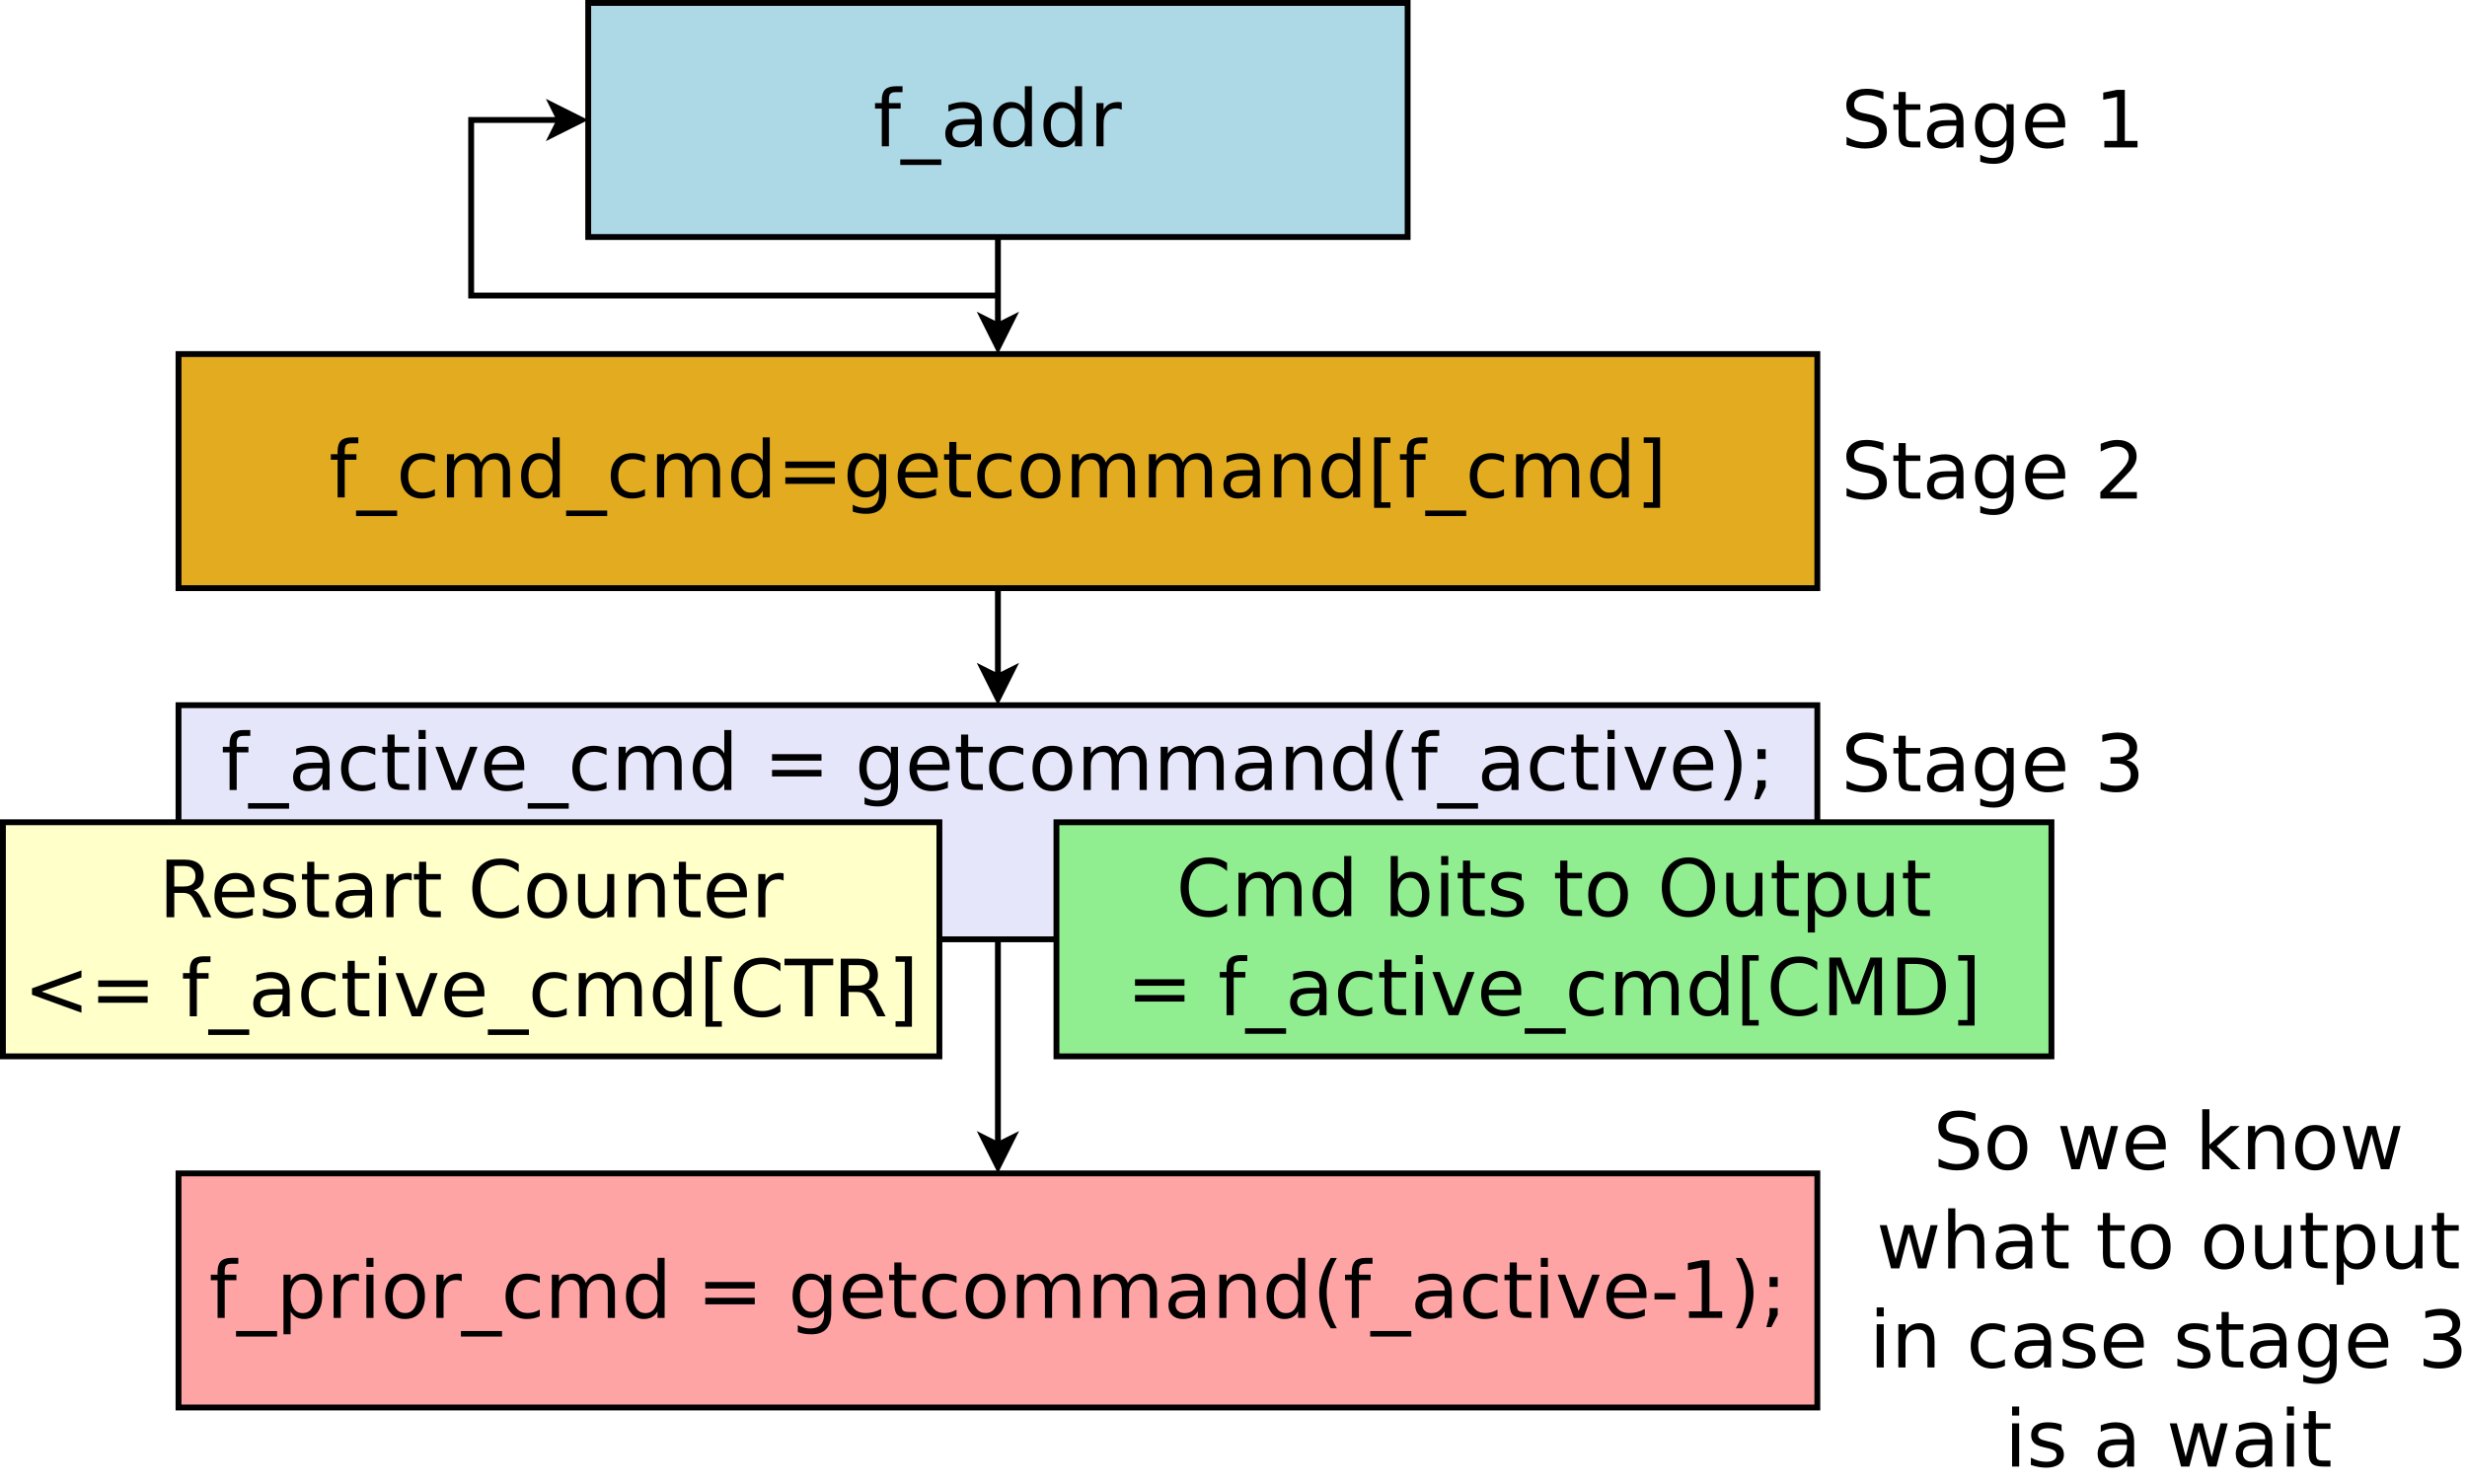 <?xml version="1.0" encoding="UTF-8"?>
<svg xmlns="http://www.w3.org/2000/svg" xmlns:xlink="http://www.w3.org/1999/xlink" width="843pt" height="507pt" viewBox="0 0 843 507" version="1.1">
<defs>
<g>
<symbol overflow="visible" id="glyph0-0">
<path style="stroke:none;" d="M 1.344 4.766 L 1.344 -19.031 L 14.844 -19.031 L 14.844 4.766 Z M 2.859 3.266 L 13.344 3.266 L 13.344 -17.516 L 2.859 -17.516 Z M 2.859 3.266 "/>
</symbol>
<symbol overflow="visible" id="glyph0-1">
<path style="stroke:none;" d="M 10.016 -20.516 L 10.016 -18.5 L 7.703 -18.5 C 6.828 -18.5 6.219 -18.32 5.875 -17.969 C 5.539 -17.613 5.375 -16.984 5.375 -16.078 L 5.375 -14.766 L 9.375 -14.766 L 9.375 -12.875 L 5.375 -12.875 L 5.375 0 L 2.938 0 L 2.938 -12.875 L 0.625 -12.875 L 0.625 -14.766 L 2.938 -14.766 L 2.938 -15.797 C 2.938 -17.441 3.316 -18.641 4.078 -19.391 C 4.848 -20.141 6.062 -20.516 7.719 -20.516 Z M 10.016 -20.516 "/>
</symbol>
<symbol overflow="visible" id="glyph0-2">
<path style="stroke:none;" d="M 13.766 4.484 L 13.766 6.375 L -0.266 6.375 L -0.266 4.484 Z M 13.766 4.484 "/>
</symbol>
<symbol overflow="visible" id="glyph0-3">
<path style="stroke:none;" d="M 9.25 -7.422 C 7.289 -7.422 5.93 -7.195 5.172 -6.75 C 4.422 -6.301 4.047 -5.535 4.047 -4.453 C 4.047 -3.598 4.328 -2.914 4.891 -2.406 C 5.461 -1.895 6.238 -1.641 7.219 -1.641 C 8.562 -1.641 9.641 -2.117 10.453 -3.078 C 11.266 -4.035 11.672 -5.301 11.672 -6.875 L 11.672 -7.422 Z M 14.094 -8.422 L 14.094 0 L 11.672 0 L 11.672 -2.234 C 11.117 -1.336 10.426 -0.676 9.594 -0.25 C 8.77 0.164 7.758 0.375 6.562 0.375 C 5.051 0.375 3.848 -0.047 2.953 -0.891 C 2.066 -1.734 1.625 -2.867 1.625 -4.297 C 1.625 -5.961 2.176 -7.219 3.281 -8.062 C 4.395 -8.906 6.055 -9.328 8.266 -9.328 L 11.672 -9.328 L 11.672 -9.562 C 11.672 -10.676 11.301 -11.535 10.562 -12.141 C 9.832 -12.754 8.801 -13.062 7.469 -13.062 C 6.625 -13.062 5.801 -12.957 5 -12.75 C 4.207 -12.551 3.441 -12.254 2.703 -11.859 L 2.703 -14.094 C 3.586 -14.438 4.445 -14.691 5.281 -14.859 C 6.125 -15.035 6.938 -15.125 7.719 -15.125 C 9.852 -15.125 11.445 -14.566 12.5 -13.453 C 13.562 -12.348 14.094 -10.672 14.094 -8.422 Z M 14.094 -8.422 "/>
</symbol>
<symbol overflow="visible" id="glyph0-4">
<path style="stroke:none;" d="M 12.266 -12.531 L 12.266 -20.516 L 14.688 -20.516 L 14.688 0 L 12.266 0 L 12.266 -2.219 C 11.754 -1.332 11.109 -0.676 10.328 -0.25 C 9.547 0.164 8.613 0.375 7.531 0.375 C 5.75 0.375 4.297 -0.332 3.172 -1.75 C 2.047 -3.176 1.484 -5.051 1.484 -7.375 C 1.484 -9.688 2.047 -11.555 3.172 -12.984 C 4.297 -14.41 5.75 -15.125 7.531 -15.125 C 8.613 -15.125 9.547 -14.91 10.328 -14.484 C 11.109 -14.055 11.754 -13.406 12.266 -12.531 Z M 4 -7.375 C 4 -5.582 4.363 -4.176 5.094 -3.156 C 5.832 -2.145 6.844 -1.641 8.125 -1.641 C 9.406 -1.641 10.414 -2.145 11.156 -3.156 C 11.895 -4.176 12.266 -5.582 12.266 -7.375 C 12.266 -9.156 11.895 -10.551 11.156 -11.562 C 10.414 -12.582 9.406 -13.094 8.125 -13.094 C 6.844 -13.094 5.832 -12.582 5.094 -11.562 C 4.363 -10.551 4 -9.156 4 -7.375 Z M 4 -7.375 "/>
</symbol>
<symbol overflow="visible" id="glyph0-5">
<path style="stroke:none;" d="M 11.094 -12.5 C 10.82 -12.656 10.523 -12.77 10.203 -12.844 C 9.891 -12.914 9.539 -12.953 9.156 -12.953 C 7.781 -12.953 6.723 -12.504 5.984 -11.609 C 5.254 -10.723 4.891 -9.445 4.891 -7.781 L 4.891 0 L 2.453 0 L 2.453 -14.766 L 4.891 -14.766 L 4.891 -12.469 C 5.398 -13.363 6.062 -14.031 6.875 -14.469 C 7.695 -14.906 8.691 -15.125 9.859 -15.125 C 10.023 -15.125 10.207 -15.113 10.406 -15.094 C 10.613 -15.07 10.844 -15.035 11.094 -14.984 Z M 11.094 -12.5 "/>
</symbol>
<symbol overflow="visible" id="glyph0-6">
<path style="stroke:none;" d="M 13.172 -14.203 L 13.172 -11.938 C 12.484 -12.312 11.797 -12.594 11.109 -12.781 C 10.422 -12.969 9.723 -13.062 9.016 -13.062 C 7.441 -13.062 6.219 -12.562 5.344 -11.562 C 4.477 -10.57 4.047 -9.176 4.047 -7.375 C 4.047 -5.57 4.477 -4.172 5.344 -3.172 C 6.219 -2.172 7.441 -1.672 9.016 -1.672 C 9.723 -1.672 10.422 -1.766 11.109 -1.953 C 11.797 -2.141 12.484 -2.426 13.172 -2.812 L 13.172 -0.562 C 12.492 -0.25 11.789 -0.016 11.062 0.141 C 10.344 0.297 9.57 0.375 8.75 0.375 C 6.531 0.375 4.766 -0.32 3.453 -1.719 C 2.141 -3.113 1.484 -5 1.484 -7.375 C 1.484 -9.781 2.145 -11.672 3.469 -13.047 C 4.789 -14.43 6.602 -15.125 8.906 -15.125 C 9.656 -15.125 10.383 -15.047 11.094 -14.891 C 11.812 -14.734 12.504 -14.504 13.172 -14.203 Z M 13.172 -14.203 "/>
</symbol>
<symbol overflow="visible" id="glyph0-7">
<path style="stroke:none;" d="M 14.047 -11.938 C 14.648 -13.02 15.375 -13.82 16.219 -14.344 C 17.062 -14.863 18.055 -15.125 19.203 -15.125 C 20.734 -15.125 21.914 -14.582 22.75 -13.5 C 23.582 -12.426 24 -10.895 24 -8.906 L 24 0 L 21.562 0 L 21.562 -8.828 C 21.562 -10.242 21.312 -11.297 20.812 -11.984 C 20.312 -12.672 19.547 -13.016 18.516 -13.016 C 17.266 -13.016 16.273 -12.594 15.547 -11.75 C 14.816 -10.914 14.453 -9.781 14.453 -8.344 L 14.453 0 L 12.016 0 L 12.016 -8.828 C 12.016 -10.254 11.758 -11.305 11.25 -11.984 C 10.75 -12.672 9.977 -13.016 8.938 -13.016 C 7.695 -13.016 6.711 -12.594 5.984 -11.75 C 5.254 -10.914 4.891 -9.781 4.891 -8.344 L 4.891 0 L 2.453 0 L 2.453 -14.766 L 4.891 -14.766 L 4.891 -12.469 C 5.441 -13.375 6.102 -14.039 6.875 -14.469 C 7.656 -14.906 8.578 -15.125 9.641 -15.125 C 10.711 -15.125 11.625 -14.848 12.375 -14.297 C 13.125 -13.754 13.68 -12.969 14.047 -11.938 Z M 14.047 -11.938 "/>
</symbol>
<symbol overflow="visible" id="glyph0-8">
<path style="stroke:none;" d="M 2.859 -12.266 L 19.766 -12.266 L 19.766 -10.047 L 2.859 -10.047 Z M 2.859 -6.875 L 19.766 -6.875 L 19.766 -4.641 L 2.859 -4.641 Z M 2.859 -6.875 "/>
</symbol>
<symbol overflow="visible" id="glyph0-9">
<path style="stroke:none;" d="M 12.266 -7.547 C 12.266 -9.305 11.898 -10.672 11.172 -11.641 C 10.441 -12.609 9.426 -13.094 8.125 -13.094 C 6.82 -13.094 5.805 -12.609 5.078 -11.641 C 4.359 -10.672 4 -9.305 4 -7.547 C 4 -5.805 4.359 -4.453 5.078 -3.484 C 5.805 -2.516 6.82 -2.031 8.125 -2.031 C 9.426 -2.031 10.441 -2.516 11.172 -3.484 C 11.898 -4.453 12.266 -5.805 12.266 -7.547 Z M 14.688 -1.828 C 14.688 0.68 14.129 2.547 13.016 3.766 C 11.898 4.992 10.191 5.609 7.891 5.609 C 7.035 5.609 6.227 5.547 5.469 5.422 C 4.719 5.297 3.984 5.102 3.266 4.844 L 3.266 2.484 C 3.984 2.867 4.688 3.148 5.375 3.328 C 6.07 3.516 6.781 3.609 7.5 3.609 C 9.094 3.609 10.285 3.191 11.078 2.359 C 11.867 1.535 12.266 0.285 12.266 -1.391 L 12.266 -2.594 C 11.766 -1.727 11.117 -1.078 10.328 -0.641 C 9.547 -0.211 8.613 0 7.531 0 C 5.719 0 4.254 -0.688 3.141 -2.062 C 2.035 -3.445 1.484 -5.273 1.484 -7.547 C 1.484 -9.836 2.035 -11.672 3.141 -13.047 C 4.254 -14.43 5.719 -15.125 7.531 -15.125 C 8.613 -15.125 9.547 -14.906 10.328 -14.469 C 11.117 -14.039 11.766 -13.395 12.266 -12.531 L 12.266 -14.766 L 14.688 -14.766 Z M 14.688 -1.828 "/>
</symbol>
<symbol overflow="visible" id="glyph0-10">
<path style="stroke:none;" d="M 15.172 -7.984 L 15.172 -6.797 L 4.016 -6.797 C 4.117 -5.129 4.617 -3.859 5.516 -2.984 C 6.422 -2.109 7.68 -1.672 9.297 -1.672 C 10.223 -1.672 11.125 -1.785 12 -2.016 C 12.875 -2.242 13.742 -2.586 14.609 -3.047 L 14.609 -0.75 C 13.734 -0.383 12.836 -0.109 11.922 0.078 C 11.016 0.273 10.094 0.375 9.156 0.375 C 6.789 0.375 4.922 -0.305 3.547 -1.672 C 2.172 -3.047 1.484 -4.898 1.484 -7.234 C 1.484 -9.648 2.133 -11.566 3.438 -12.984 C 4.75 -14.41 6.516 -15.125 8.734 -15.125 C 10.711 -15.125 12.281 -14.484 13.438 -13.203 C 14.594 -11.922 15.172 -10.18 15.172 -7.984 Z M 12.75 -8.703 C 12.727 -10.023 12.352 -11.082 11.625 -11.875 C 10.906 -12.664 9.945 -13.062 8.75 -13.062 C 7.395 -13.062 6.312 -12.676 5.5 -11.906 C 4.688 -11.145 4.219 -10.07 4.094 -8.688 Z M 12.75 -8.703 "/>
</symbol>
<symbol overflow="visible" id="glyph0-11">
<path style="stroke:none;" d="M 4.938 -18.953 L 4.938 -14.766 L 9.938 -14.766 L 9.938 -12.875 L 4.938 -12.875 L 4.938 -4.859 C 4.938 -3.66 5.102 -2.891 5.438 -2.547 C 5.77 -2.203 6.441 -2.031 7.453 -2.031 L 9.938 -2.031 L 9.938 0 L 7.453 0 C 5.578 0 4.281 -0.348 3.562 -1.047 C 2.852 -1.742 2.5 -3.016 2.5 -4.859 L 2.5 -12.875 L 0.719 -12.875 L 0.719 -14.766 L 2.5 -14.766 L 2.5 -18.953 Z M 4.938 -18.953 "/>
</symbol>
<symbol overflow="visible" id="glyph0-12">
<path style="stroke:none;" d="M 8.266 -13.062 C 6.961 -13.062 5.93 -12.551 5.172 -11.531 C 4.422 -10.52 4.047 -9.133 4.047 -7.375 C 4.047 -5.602 4.422 -4.207 5.172 -3.188 C 5.922 -2.176 6.953 -1.672 8.266 -1.672 C 9.555 -1.672 10.578 -2.18 11.328 -3.203 C 12.086 -4.223 12.469 -5.613 12.469 -7.375 C 12.469 -9.125 12.086 -10.508 11.328 -11.531 C 10.578 -12.551 9.555 -13.062 8.266 -13.062 Z M 8.266 -15.125 C 10.379 -15.125 12.035 -14.438 13.234 -13.062 C 14.441 -11.695 15.047 -9.801 15.047 -7.375 C 15.047 -4.957 14.441 -3.062 13.234 -1.688 C 12.035 -0.312 10.379 0.375 8.266 0.375 C 6.148 0.375 4.488 -0.312 3.281 -1.688 C 2.082 -3.062 1.484 -4.957 1.484 -7.375 C 1.484 -9.801 2.082 -11.695 3.281 -13.062 C 4.488 -14.438 6.148 -15.125 8.266 -15.125 Z M 8.266 -15.125 "/>
</symbol>
<symbol overflow="visible" id="glyph0-13">
<path style="stroke:none;" d="M 14.812 -8.906 L 14.812 0 L 12.391 0 L 12.391 -8.828 C 12.391 -10.223 12.117 -11.27 11.578 -11.969 C 11.035 -12.664 10.219 -13.016 9.125 -13.016 C 7.812 -13.016 6.773 -12.594 6.016 -11.75 C 5.266 -10.914 4.891 -9.781 4.891 -8.344 L 4.891 0 L 2.453 0 L 2.453 -14.766 L 4.891 -14.766 L 4.891 -12.469 C 5.473 -13.352 6.156 -14.016 6.938 -14.453 C 7.727 -14.898 8.633 -15.125 9.656 -15.125 C 11.352 -15.125 12.633 -14.598 13.5 -13.547 C 14.375 -12.492 14.812 -10.945 14.812 -8.906 Z M 14.812 -8.906 "/>
</symbol>
<symbol overflow="visible" id="glyph0-14">
<path style="stroke:none;" d="M 2.328 -20.516 L 7.906 -20.516 L 7.906 -18.625 L 4.75 -18.625 L 4.75 1.672 L 7.906 1.672 L 7.906 3.562 L 2.328 3.562 Z M 2.328 -20.516 "/>
</symbol>
<symbol overflow="visible" id="glyph0-15">
<path style="stroke:none;" d="M 8.219 -20.516 L 8.219 3.562 L 2.625 3.562 L 2.625 1.672 L 5.781 1.672 L 5.781 -18.625 L 2.625 -18.625 L 2.625 -20.516 Z M 8.219 -20.516 "/>
</symbol>
<symbol overflow="visible" id="glyph0-16">
<path style="stroke:none;" d="M 2.547 -14.766 L 4.969 -14.766 L 4.969 0 L 2.547 0 Z M 2.547 -20.516 L 4.969 -20.516 L 4.969 -17.438 L 2.547 -17.438 Z M 2.547 -20.516 "/>
</symbol>
<symbol overflow="visible" id="glyph0-17">
<path style="stroke:none;" d="M 0.797 -14.766 L 3.375 -14.766 L 7.984 -2.375 L 12.609 -14.766 L 15.172 -14.766 L 9.641 0 L 6.344 0 Z M 0.797 -14.766 "/>
</symbol>
<symbol overflow="visible" id="glyph0-18">
<path style="stroke:none;" d=""/>
</symbol>
<symbol overflow="visible" id="glyph0-19">
<path style="stroke:none;" d="M 8.375 -20.484 C 7.195 -18.461 6.32 -16.461 5.75 -14.484 C 5.176 -12.504 4.891 -10.504 4.891 -8.484 C 4.891 -6.453 5.176 -4.438 5.75 -2.438 C 6.332 -0.445 7.207 1.551 8.375 3.562 L 6.266 3.562 C 4.941 1.5 3.953 -0.531 3.297 -2.531 C 2.648 -4.531 2.328 -6.516 2.328 -8.484 C 2.328 -10.441 2.648 -12.41 3.297 -14.391 C 3.941 -16.379 4.93 -18.41 6.266 -20.484 Z M 8.375 -20.484 "/>
</symbol>
<symbol overflow="visible" id="glyph0-20">
<path style="stroke:none;" d="M 2.156 -20.484 L 4.266 -20.484 C 5.586 -18.41 6.578 -16.379 7.234 -14.391 C 7.891 -12.41 8.219 -10.441 8.219 -8.484 C 8.219 -6.516 7.891 -4.531 7.234 -2.531 C 6.578 -0.531 5.586 1.5 4.266 3.562 L 2.156 3.562 C 3.332 1.551 4.207 -0.445 4.781 -2.438 C 5.352 -4.438 5.641 -6.453 5.641 -8.484 C 5.641 -10.504 5.352 -12.504 4.781 -14.484 C 4.207 -16.461 3.332 -18.461 2.156 -20.484 Z M 2.156 -20.484 "/>
</symbol>
<symbol overflow="visible" id="glyph0-21">
<path style="stroke:none;" d="M 3.172 -13.969 L 5.953 -13.969 L 5.953 -10.609 L 3.172 -10.609 Z M 3.172 -3.344 L 5.953 -3.344 L 5.953 -1.078 L 3.781 3.141 L 2.078 3.141 L 3.172 -1.078 Z M 3.172 -3.344 "/>
</symbol>
<symbol overflow="visible" id="glyph0-22">
<path style="stroke:none;" d="M 11.984 -9.234 C 12.555 -9.035 13.113 -8.617 13.656 -7.984 C 14.195 -7.359 14.738 -6.488 15.281 -5.375 L 17.984 0 L 15.125 0 L 12.609 -5.047 C 11.953 -6.367 11.316 -7.242 10.703 -7.672 C 10.098 -8.098 9.27 -8.312 8.219 -8.312 L 5.312 -8.312 L 5.312 0 L 2.656 0 L 2.656 -19.688 L 8.656 -19.688 C 10.906 -19.688 12.582 -19.211 13.688 -18.266 C 14.801 -17.328 15.359 -15.91 15.359 -14.016 C 15.359 -12.773 15.066 -11.742 14.484 -10.922 C 13.91 -10.109 13.078 -9.547 11.984 -9.234 Z M 5.312 -17.5 L 5.312 -10.5 L 8.656 -10.5 C 9.945 -10.5 10.914 -10.797 11.562 -11.391 C 12.219 -11.984 12.547 -12.859 12.547 -14.016 C 12.547 -15.16 12.219 -16.023 11.562 -16.609 C 10.914 -17.203 9.945 -17.5 8.656 -17.5 Z M 5.312 -17.5 "/>
</symbol>
<symbol overflow="visible" id="glyph0-23">
<path style="stroke:none;" d="M 11.953 -14.328 L 11.953 -12.031 C 11.266 -12.383 10.551 -12.648 9.812 -12.828 C 9.082 -13.004 8.32 -13.094 7.531 -13.094 C 6.32 -13.094 5.414 -12.906 4.812 -12.531 C 4.219 -12.164 3.922 -11.613 3.922 -10.875 C 3.922 -10.312 4.133 -9.867 4.562 -9.547 C 4.988 -9.234 5.852 -8.93 7.156 -8.641 L 7.984 -8.453 C 9.711 -8.078 10.938 -7.551 11.656 -6.875 C 12.383 -6.207 12.75 -5.273 12.75 -4.078 C 12.75 -2.703 12.207 -1.613 11.125 -0.812 C 10.039 -0.02 8.547 0.375 6.641 0.375 C 5.848 0.375 5.023 0.297 4.172 0.141 C 3.316 -0.004 2.414 -0.234 1.469 -0.547 L 1.469 -3.047 C 2.363 -2.578 3.242 -2.223 4.109 -1.984 C 4.984 -1.754 5.848 -1.641 6.703 -1.641 C 7.836 -1.641 8.711 -1.836 9.328 -2.234 C 9.941 -2.629 10.25 -3.18 10.25 -3.891 C 10.25 -4.547 10.023 -5.051 9.578 -5.406 C 9.141 -5.758 8.172 -6.098 6.672 -6.422 L 5.828 -6.625 C 4.328 -6.938 3.238 -7.422 2.562 -8.078 C 1.895 -8.734 1.562 -9.629 1.562 -10.766 C 1.562 -12.16 2.051 -13.234 3.031 -13.984 C 4.02 -14.742 5.422 -15.125 7.234 -15.125 C 8.129 -15.125 8.973 -15.055 9.766 -14.922 C 10.555 -14.785 11.285 -14.586 11.953 -14.328 Z M 11.953 -14.328 "/>
</symbol>
<symbol overflow="visible" id="glyph0-24">
<path style="stroke:none;" d="M 17.391 -18.172 L 17.391 -15.359 C 16.492 -16.191 15.535 -16.812 14.516 -17.219 C 13.504 -17.633 12.426 -17.844 11.281 -17.844 C 9.031 -17.844 7.305 -17.156 6.109 -15.781 C 4.922 -14.406 4.328 -12.422 4.328 -9.828 C 4.328 -7.234 4.922 -5.25 6.109 -3.875 C 7.305 -2.5 9.031 -1.812 11.281 -1.812 C 12.426 -1.812 13.504 -2.016 14.516 -2.422 C 15.535 -2.836 16.492 -3.461 17.391 -4.297 L 17.391 -1.516 C 16.453 -0.879 15.461 -0.406 14.422 -0.094 C 13.391 0.219 12.289 0.375 11.125 0.375 C 8.145 0.375 5.797 -0.535 4.078 -2.359 C 2.367 -4.18 1.516 -6.672 1.516 -9.828 C 1.516 -12.984 2.367 -15.473 4.078 -17.297 C 5.797 -19.129 8.145 -20.047 11.125 -20.047 C 12.301 -20.047 13.41 -19.891 14.453 -19.578 C 15.492 -19.266 16.473 -18.797 17.391 -18.172 Z M 17.391 -18.172 "/>
</symbol>
<symbol overflow="visible" id="glyph0-25">
<path style="stroke:none;" d="M 2.297 -5.828 L 2.297 -14.766 L 4.719 -14.766 L 4.719 -5.922 C 4.719 -4.523 4.988 -3.477 5.531 -2.781 C 6.082 -2.082 6.898 -1.734 7.984 -1.734 C 9.297 -1.734 10.332 -2.148 11.094 -2.984 C 11.852 -3.816 12.234 -4.953 12.234 -6.391 L 12.234 -14.766 L 14.656 -14.766 L 14.656 0 L 12.234 0 L 12.234 -2.266 C 11.641 -1.367 10.953 -0.703 10.172 -0.266 C 9.398 0.16 8.5 0.375 7.469 0.375 C 5.781 0.375 4.492 -0.148 3.609 -1.203 C 2.734 -2.254 2.297 -3.797 2.297 -5.828 Z M 8.391 -15.125 Z M 8.391 -15.125 "/>
</symbol>
<symbol overflow="visible" id="glyph0-26">
<path style="stroke:none;" d="M 19.766 -13.297 L 6.156 -8.453 L 19.766 -3.641 L 19.766 -1.234 L 2.859 -7.375 L 2.859 -9.562 L 19.766 -15.688 Z M 19.766 -13.297 "/>
</symbol>
<symbol overflow="visible" id="glyph0-27">
<path style="stroke:none;" d="M -0.078 -19.688 L 16.578 -19.688 L 16.578 -17.438 L 9.578 -17.438 L 9.578 0 L 6.906 0 L 6.906 -17.438 L -0.078 -17.438 Z M -0.078 -19.688 "/>
</symbol>
<symbol overflow="visible" id="glyph0-28">
<path style="stroke:none;" d="M 13.141 -7.375 C 13.141 -9.156 12.77 -10.551 12.031 -11.562 C 11.301 -12.582 10.297 -13.094 9.016 -13.094 C 7.734 -13.094 6.723 -12.582 5.984 -11.562 C 5.254 -10.551 4.891 -9.156 4.891 -7.375 C 4.891 -5.582 5.254 -4.176 5.984 -3.156 C 6.723 -2.145 7.734 -1.641 9.016 -1.641 C 10.297 -1.641 11.301 -2.145 12.031 -3.156 C 12.77 -4.176 13.141 -5.582 13.141 -7.375 Z M 4.891 -12.531 C 5.398 -13.406 6.039 -14.055 6.812 -14.484 C 7.594 -14.91 8.523 -15.125 9.609 -15.125 C 11.398 -15.125 12.852 -14.41 13.969 -12.984 C 15.094 -11.555 15.656 -9.688 15.656 -7.375 C 15.656 -5.051 15.094 -3.176 13.969 -1.75 C 12.852 -0.332 11.398 0.375 9.609 0.375 C 8.523 0.375 7.594 0.164 6.812 -0.25 C 6.039 -0.676 5.398 -1.332 4.891 -2.219 L 4.891 0 L 2.453 0 L 2.453 -20.516 L 4.891 -20.516 Z M 4.891 -12.531 "/>
</symbol>
<symbol overflow="visible" id="glyph0-29">
<path style="stroke:none;" d="M 10.641 -17.875 C 8.703 -17.875 7.164 -17.148 6.031 -15.703 C 4.895 -14.266 4.328 -12.305 4.328 -9.828 C 4.328 -7.348 4.895 -5.383 6.031 -3.938 C 7.164 -2.5 8.703 -1.781 10.641 -1.781 C 12.578 -1.781 14.109 -2.5 15.234 -3.938 C 16.359 -5.383 16.922 -7.348 16.922 -9.828 C 16.922 -12.305 16.359 -14.266 15.234 -15.703 C 14.109 -17.148 12.578 -17.875 10.641 -17.875 Z M 10.641 -20.047 C 13.398 -20.047 15.602 -19.117 17.25 -17.266 C 18.906 -15.41 19.734 -12.93 19.734 -9.828 C 19.734 -6.723 18.906 -4.242 17.25 -2.391 C 15.602 -0.547 13.398 0.375 10.641 0.375 C 7.867 0.375 5.656 -0.547 4 -2.391 C 2.344 -4.234 1.516 -6.711 1.516 -9.828 C 1.516 -12.93 2.344 -15.41 4 -17.266 C 5.656 -19.117 7.867 -20.047 10.641 -20.047 Z M 10.641 -20.047 "/>
</symbol>
<symbol overflow="visible" id="glyph0-30">
<path style="stroke:none;" d="M 4.891 -2.219 L 4.891 5.609 L 2.453 5.609 L 2.453 -14.766 L 4.891 -14.766 L 4.891 -12.531 C 5.398 -13.406 6.039 -14.055 6.812 -14.484 C 7.594 -14.91 8.523 -15.125 9.609 -15.125 C 11.398 -15.125 12.852 -14.41 13.969 -12.984 C 15.094 -11.555 15.656 -9.688 15.656 -7.375 C 15.656 -5.051 15.094 -3.176 13.969 -1.75 C 12.852 -0.332 11.398 0.375 9.609 0.375 C 8.523 0.375 7.594 0.164 6.812 -0.25 C 6.039 -0.676 5.398 -1.332 4.891 -2.219 Z M 13.141 -7.375 C 13.141 -9.156 12.77 -10.551 12.031 -11.562 C 11.301 -12.582 10.297 -13.094 9.016 -13.094 C 7.734 -13.094 6.723 -12.582 5.984 -11.562 C 5.254 -10.551 4.891 -9.156 4.891 -7.375 C 4.891 -5.582 5.254 -4.176 5.984 -3.156 C 6.723 -2.145 7.734 -1.641 9.016 -1.641 C 10.297 -1.641 11.301 -2.145 12.031 -3.156 C 12.77 -4.176 13.141 -5.582 13.141 -7.375 Z M 13.141 -7.375 "/>
</symbol>
<symbol overflow="visible" id="glyph0-31">
<path style="stroke:none;" d="M 2.656 -19.688 L 6.625 -19.688 L 11.641 -6.281 L 16.688 -19.688 L 20.656 -19.688 L 20.656 0 L 18.062 0 L 18.062 -17.281 L 12.984 -3.781 L 10.312 -3.781 L 5.234 -17.281 L 5.234 0 L 2.656 0 Z M 2.656 -19.688 "/>
</symbol>
<symbol overflow="visible" id="glyph0-32">
<path style="stroke:none;" d="M 5.312 -17.5 L 5.312 -2.188 L 8.531 -2.188 C 11.25 -2.188 13.238 -2.801 14.5 -4.031 C 15.758 -5.258 16.391 -7.203 16.391 -9.859 C 16.391 -12.492 15.758 -14.426 14.5 -15.656 C 13.238 -16.883 11.25 -17.5 8.531 -17.5 Z M 2.656 -19.688 L 8.125 -19.688 C 11.938 -19.688 14.734 -18.891 16.516 -17.297 C 18.305 -15.711 19.203 -13.234 19.203 -9.859 C 19.203 -6.461 18.301 -3.969 16.5 -2.375 C 14.707 -0.789 11.914 0 8.125 0 L 2.656 0 Z M 2.656 -19.688 "/>
</symbol>
<symbol overflow="visible" id="glyph0-33">
<path style="stroke:none;" d="M 14.453 -19.031 L 14.453 -16.438 C 13.441 -16.926 12.488 -17.285 11.594 -17.516 C 10.695 -17.754 9.828 -17.875 8.984 -17.875 C 7.535 -17.875 6.414 -17.594 5.625 -17.031 C 4.844 -16.469 4.453 -15.672 4.453 -14.641 C 4.453 -13.766 4.711 -13.102 5.234 -12.656 C 5.766 -12.219 6.758 -11.863 8.219 -11.594 L 9.828 -11.266 C 11.805 -10.879 13.27 -10.207 14.219 -9.25 C 15.164 -8.301 15.641 -7.031 15.641 -5.438 C 15.641 -3.531 15 -2.082 13.719 -1.094 C 12.438 -0.113 10.562 0.375 8.094 0.375 C 7.164 0.375 6.176 0.27 5.125 0.062 C 4.07 -0.145 2.984 -0.457 1.859 -0.875 L 1.859 -3.609 C 2.941 -3.004 4 -2.547 5.031 -2.234 C 6.07 -1.93 7.094 -1.781 8.094 -1.781 C 9.613 -1.781 10.785 -2.078 11.609 -2.672 C 12.441 -3.273 12.859 -4.129 12.859 -5.234 C 12.859 -6.203 12.562 -6.957 11.969 -7.5 C 11.375 -8.039 10.398 -8.453 9.047 -8.734 L 7.422 -9.047 C 5.43 -9.441 3.992 -10.062 3.109 -10.906 C 2.223 -11.75 1.781 -12.922 1.781 -14.422 C 1.781 -16.16 2.391 -17.531 3.609 -18.531 C 4.836 -19.539 6.531 -20.047 8.688 -20.047 C 9.613 -20.047 10.555 -19.957 11.516 -19.781 C 12.473 -19.613 13.453 -19.363 14.453 -19.031 Z M 14.453 -19.031 "/>
</symbol>
<symbol overflow="visible" id="glyph0-34">
<path style="stroke:none;" d="M 3.344 -2.234 L 7.703 -2.234 L 7.703 -17.25 L 2.969 -16.312 L 2.969 -18.734 L 7.672 -19.688 L 10.344 -19.688 L 10.344 -2.234 L 14.688 -2.234 L 14.688 0 L 3.344 0 Z M 3.344 -2.234 "/>
</symbol>
<symbol overflow="visible" id="glyph0-35">
<path style="stroke:none;" d="M 5.188 -2.234 L 14.469 -2.234 L 14.469 0 L 1.984 0 L 1.984 -2.234 C 2.992 -3.285 4.367 -4.691 6.109 -6.453 C 7.859 -8.211 8.957 -9.348 9.406 -9.859 C 10.25 -10.816 10.836 -11.629 11.172 -12.297 C 11.516 -12.961 11.688 -13.613 11.688 -14.25 C 11.688 -15.301 11.32 -16.156 10.594 -16.812 C 9.863 -17.469 8.906 -17.797 7.719 -17.797 C 6.883 -17.797 6.004 -17.648 5.078 -17.359 C 4.148 -17.066 3.16 -16.629 2.109 -16.047 L 2.109 -18.734 C 3.18 -19.16 4.18 -19.484 5.109 -19.703 C 6.047 -19.93 6.898 -20.047 7.672 -20.047 C 9.711 -20.047 11.336 -19.535 12.547 -18.516 C 13.766 -17.492 14.375 -16.129 14.375 -14.422 C 14.375 -13.609 14.219 -12.836 13.906 -12.109 C 13.602 -11.391 13.055 -10.539 12.266 -9.562 C 12.047 -9.301 11.344 -8.562 10.156 -7.344 C 8.977 -6.133 7.32 -4.43 5.188 -2.234 Z M 5.188 -2.234 "/>
</symbol>
<symbol overflow="visible" id="glyph0-36">
<path style="stroke:none;" d="M 10.953 -10.609 C 12.234 -10.336 13.227 -9.77 13.938 -8.906 C 14.656 -8.051 15.016 -6.988 15.016 -5.719 C 15.016 -3.781 14.348 -2.281 13.016 -1.219 C 11.68 -0.156 9.781 0.375 7.312 0.375 C 6.488 0.375 5.641 0.289 4.766 0.125 C 3.891 -0.031 2.988 -0.27 2.062 -0.594 L 2.062 -3.172 C 2.801 -2.734 3.609 -2.406 4.484 -2.188 C 5.359 -1.969 6.273 -1.859 7.234 -1.859 C 8.91 -1.859 10.18 -2.188 11.047 -2.844 C 11.922 -3.508 12.359 -4.469 12.359 -5.719 C 12.359 -6.883 11.953 -7.789 11.141 -8.438 C 10.328 -9.094 9.195 -9.422 7.75 -9.422 L 5.453 -9.422 L 5.453 -11.609 L 7.859 -11.609 C 9.172 -11.609 10.172 -11.867 10.859 -12.391 C 11.555 -12.922 11.906 -13.676 11.906 -14.656 C 11.906 -15.664 11.547 -16.441 10.828 -16.984 C 10.109 -17.523 9.082 -17.797 7.75 -17.797 C 7.02 -17.797 6.238 -17.719 5.406 -17.562 C 4.57 -17.406 3.656 -17.16 2.656 -16.828 L 2.656 -19.203 C 3.664 -19.484 4.609 -19.691 5.484 -19.828 C 6.367 -19.973 7.203 -20.047 7.984 -20.047 C 10.004 -20.047 11.602 -19.582 12.781 -18.656 C 13.969 -17.738 14.562 -16.5 14.562 -14.938 C 14.562 -13.844 14.25 -12.922 13.625 -12.172 C 13 -11.422 12.109 -10.898 10.953 -10.609 Z M 10.953 -10.609 "/>
</symbol>
<symbol overflow="visible" id="glyph0-37">
<path style="stroke:none;" d="M 1.312 -8.484 L 8.422 -8.484 L 8.422 -6.312 L 1.312 -6.312 Z M 1.312 -8.484 "/>
</symbol>
<symbol overflow="visible" id="glyph0-38">
<path style="stroke:none;" d="M 1.141 -14.766 L 3.562 -14.766 L 6.594 -3.25 L 9.609 -14.766 L 12.469 -14.766 L 15.5 -3.25 L 18.516 -14.766 L 20.953 -14.766 L 17.094 0 L 14.219 0 L 11.047 -12.109 L 7.859 0 L 5 0 Z M 1.141 -14.766 "/>
</symbol>
<symbol overflow="visible" id="glyph0-39">
<path style="stroke:none;" d="M 2.453 -20.516 L 4.891 -20.516 L 4.891 -8.391 L 12.125 -14.766 L 15.234 -14.766 L 7.391 -7.859 L 15.562 0 L 12.391 0 L 4.891 -7.219 L 4.891 0 L 2.453 0 Z M 2.453 -20.516 "/>
</symbol>
<symbol overflow="visible" id="glyph0-40">
<path style="stroke:none;" d="M 14.812 -8.906 L 14.812 0 L 12.391 0 L 12.391 -8.828 C 12.391 -10.223 12.117 -11.27 11.578 -11.969 C 11.035 -12.664 10.219 -13.016 9.125 -13.016 C 7.812 -13.016 6.773 -12.594 6.016 -11.75 C 5.266 -10.914 4.891 -9.781 4.891 -8.344 L 4.891 0 L 2.453 0 L 2.453 -20.516 L 4.891 -20.516 L 4.891 -12.469 C 5.473 -13.352 6.156 -14.016 6.938 -14.453 C 7.727 -14.898 8.633 -15.125 9.656 -15.125 C 11.352 -15.125 12.633 -14.598 13.5 -13.547 C 14.375 -12.492 14.812 -10.945 14.812 -8.906 Z M 14.812 -8.906 "/>
</symbol>
</g>
</defs>
<g id="surface119292">
<rect x="0" y="0" width="843" height="507" style="fill:rgb(100%,100%,100%);fill-opacity:1;stroke:none;"/>
<path style="fill-rule:evenodd;fill:rgb(67.843%,84.706%,90.196%);fill-opacity:1;stroke-width:0.1;stroke-linecap:butt;stroke-linejoin:miter;stroke:rgb(0%,0%,0%);stroke-opacity:1;stroke-miterlimit:10;" d="M 12 2 L 26 2 L 26 6 L 12 6 Z M 12 2 " transform="matrix(20,0,0,20,-39,-39)"/>
<g style="fill:rgb(0%,0%,0%);fill-opacity:1;">
  <use xlink:href="#glyph0-1" x="298.383" y="49.992"/>
  <use xlink:href="#glyph0-2" x="307.888" y="49.992"/>
  <use xlink:href="#glyph0-3" x="321.388" y="49.992"/>
  <use xlink:href="#glyph0-4" x="337.934" y="49.992"/>
  <use xlink:href="#glyph0-4" x="355.072" y="49.992"/>
  <use xlink:href="#glyph0-5" x="372.211" y="49.992"/>
</g>
<path style="fill-rule:evenodd;fill:rgb(89.02%,67.451%,12.549%);fill-opacity:1;stroke-width:0.1;stroke-linecap:butt;stroke-linejoin:miter;stroke:rgb(0%,0%,0%);stroke-opacity:1;stroke-miterlimit:10;" d="M 5 8 L 33 8 L 33 12 L 5 12 Z M 5 8 " transform="matrix(20,0,0,20,-39,-39)"/>
<g style="fill:rgb(0%,0%,0%);fill-opacity:1;">
  <use xlink:href="#glyph0-1" x="112.426" y="169.992"/>
  <use xlink:href="#glyph0-2" x="121.931" y="169.992"/>
  <use xlink:href="#glyph0-6" x="135.431" y="169.992"/>
  <use xlink:href="#glyph0-7" x="150.276" y="169.992"/>
  <use xlink:href="#glyph0-4" x="176.577" y="169.992"/>
  <use xlink:href="#glyph0-2" x="193.716" y="169.992"/>
  <use xlink:href="#glyph0-6" x="207.216" y="169.992"/>
  <use xlink:href="#glyph0-7" x="222.061" y="169.992"/>
  <use xlink:href="#glyph0-4" x="248.362" y="169.992"/>
  <use xlink:href="#glyph0-8" x="265.501" y="169.992"/>
  <use xlink:href="#glyph0-9" x="288.124" y="169.992"/>
  <use xlink:href="#glyph0-10" x="305.262" y="169.992"/>
  <use xlink:href="#glyph0-11" x="321.874" y="169.992"/>
  <use xlink:href="#glyph0-6" x="332.46" y="169.992"/>
  <use xlink:href="#glyph0-12" x="347.305" y="169.992"/>
  <use xlink:href="#glyph0-7" x="363.824" y="169.992"/>
  <use xlink:href="#glyph0-7" x="390.125" y="169.992"/>
  <use xlink:href="#glyph0-3" x="416.427" y="169.992"/>
  <use xlink:href="#glyph0-13" x="432.972" y="169.992"/>
  <use xlink:href="#glyph0-4" x="450.084" y="169.992"/>
  <use xlink:href="#glyph0-14" x="467.223" y="169.992"/>
  <use xlink:href="#glyph0-1" x="477.757" y="169.992"/>
  <use xlink:href="#glyph0-2" x="487.262" y="169.992"/>
  <use xlink:href="#glyph0-6" x="500.762" y="169.992"/>
  <use xlink:href="#glyph0-7" x="515.607" y="169.992"/>
  <use xlink:href="#glyph0-4" x="541.908" y="169.992"/>
  <use xlink:href="#glyph0-15" x="559.047" y="169.992"/>
</g>
<path style="fill-rule:evenodd;fill:rgb(90.196%,90.196%,98.039%);fill-opacity:1;stroke-width:0.1;stroke-linecap:butt;stroke-linejoin:miter;stroke:rgb(0%,0%,0%);stroke-opacity:1;stroke-miterlimit:10;" d="M 5 14 L 33 14 L 33 18 L 5 18 Z M 5 14 " transform="matrix(20,0,0,20,-39,-39)"/>
<g style="fill:rgb(0%,0%,0%);fill-opacity:1;">
  <use xlink:href="#glyph0-1" x="75.512" y="269.992"/>
  <use xlink:href="#glyph0-2" x="85.017" y="269.992"/>
  <use xlink:href="#glyph0-3" x="98.517" y="269.992"/>
  <use xlink:href="#glyph0-6" x="115.062" y="269.992"/>
  <use xlink:href="#glyph0-11" x="129.907" y="269.992"/>
  <use xlink:href="#glyph0-16" x="140.494" y="269.992"/>
  <use xlink:href="#glyph0-17" x="147.995" y="269.992"/>
  <use xlink:href="#glyph0-10" x="163.974" y="269.992"/>
  <use xlink:href="#glyph0-2" x="180.585" y="269.992"/>
  <use xlink:href="#glyph0-6" x="194.085" y="269.992"/>
  <use xlink:href="#glyph0-7" x="208.93" y="269.992"/>
  <use xlink:href="#glyph0-4" x="235.231" y="269.992"/>
  <use xlink:href="#glyph0-18" x="252.37" y="269.992"/>
  <use xlink:href="#glyph0-8" x="260.952" y="269.992"/>
  <use xlink:href="#glyph0-18" x="283.575" y="269.992"/>
  <use xlink:href="#glyph0-9" x="292.158" y="269.992"/>
  <use xlink:href="#glyph0-10" x="309.297" y="269.992"/>
  <use xlink:href="#glyph0-11" x="325.908" y="269.992"/>
  <use xlink:href="#glyph0-6" x="336.495" y="269.992"/>
  <use xlink:href="#glyph0-12" x="351.339" y="269.992"/>
  <use xlink:href="#glyph0-7" x="367.858" y="269.992"/>
  <use xlink:href="#glyph0-7" x="394.16" y="269.992"/>
  <use xlink:href="#glyph0-3" x="420.461" y="269.992"/>
  <use xlink:href="#glyph0-13" x="437.006" y="269.992"/>
  <use xlink:href="#glyph0-4" x="454.119" y="269.992"/>
  <use xlink:href="#glyph0-19" x="471.257" y="269.992"/>
  <use xlink:href="#glyph0-1" x="481.791" y="269.992"/>
  <use xlink:href="#glyph0-2" x="491.296" y="269.992"/>
  <use xlink:href="#glyph0-3" x="504.796" y="269.992"/>
  <use xlink:href="#glyph0-6" x="521.342" y="269.992"/>
  <use xlink:href="#glyph0-11" x="536.187" y="269.992"/>
  <use xlink:href="#glyph0-16" x="546.773" y="269.992"/>
  <use xlink:href="#glyph0-17" x="554.274" y="269.992"/>
  <use xlink:href="#glyph0-10" x="570.253" y="269.992"/>
  <use xlink:href="#glyph0-20" x="586.864" y="269.992"/>
  <use xlink:href="#glyph0-21" x="597.398" y="269.992"/>
</g>
<path style="fill-rule:evenodd;fill:rgb(100%,100%,79.216%);fill-opacity:1;stroke-width:0.1;stroke-linecap:butt;stroke-linejoin:miter;stroke:rgb(0%,0%,0%);stroke-opacity:1;stroke-miterlimit:10;" d="M 2 16 L 18 16 L 18 20 L 2 20 Z M 2 16 " transform="matrix(20,0,0,20,-39,-39)"/>
<g style="fill:rgb(0%,0%,0%);fill-opacity:1;">
  <use xlink:href="#glyph0-22" x="54.242" y="313.453"/>
  <use xlink:href="#glyph0-10" x="71.79" y="313.453"/>
  <use xlink:href="#glyph0-23" x="88.401" y="313.453"/>
  <use xlink:href="#glyph0-11" x="102.468" y="313.453"/>
  <use xlink:href="#glyph0-3" x="113.054" y="313.453"/>
  <use xlink:href="#glyph0-5" x="129.6" y="313.453"/>
  <use xlink:href="#glyph0-11" x="140.7" y="313.453"/>
  <use xlink:href="#glyph0-18" x="151.287" y="313.453"/>
  <use xlink:href="#glyph0-24" x="159.869" y="313.453"/>
  <use xlink:href="#glyph0-12" x="178.722" y="313.453"/>
  <use xlink:href="#glyph0-25" x="195.241" y="313.453"/>
  <use xlink:href="#glyph0-13" x="212.353" y="313.453"/>
  <use xlink:href="#glyph0-11" x="229.466" y="313.453"/>
  <use xlink:href="#glyph0-10" x="240.052" y="313.453"/>
  <use xlink:href="#glyph0-5" x="256.664" y="313.453"/>
</g>
<g style="fill:rgb(0%,0%,0%);fill-opacity:1;">
  <use xlink:href="#glyph0-26" x="8.07" y="347.32"/>
  <use xlink:href="#glyph0-8" x="30.693" y="347.32"/>
  <use xlink:href="#glyph0-18" x="53.317" y="347.32"/>
  <use xlink:href="#glyph0-1" x="61.899" y="347.32"/>
  <use xlink:href="#glyph0-2" x="71.405" y="347.32"/>
  <use xlink:href="#glyph0-3" x="84.905" y="347.32"/>
  <use xlink:href="#glyph0-6" x="101.45" y="347.32"/>
  <use xlink:href="#glyph0-11" x="116.295" y="347.32"/>
  <use xlink:href="#glyph0-16" x="126.881" y="347.32"/>
  <use xlink:href="#glyph0-17" x="134.383" y="347.32"/>
  <use xlink:href="#glyph0-10" x="150.361" y="347.32"/>
  <use xlink:href="#glyph0-2" x="166.972" y="347.32"/>
  <use xlink:href="#glyph0-6" x="180.472" y="347.32"/>
  <use xlink:href="#glyph0-7" x="195.317" y="347.32"/>
  <use xlink:href="#glyph0-4" x="221.618" y="347.32"/>
  <use xlink:href="#glyph0-14" x="238.757" y="347.32"/>
  <use xlink:href="#glyph0-24" x="249.291" y="347.32"/>
  <use xlink:href="#glyph0-27" x="268.143" y="347.32"/>
  <use xlink:href="#glyph0-22" x="284.636" y="347.32"/>
  <use xlink:href="#glyph0-15" x="303.396" y="347.32"/>
</g>
<path style="fill-rule:evenodd;fill:rgb(56.471%,93.333%,56.471%);fill-opacity:1;stroke-width:0.1;stroke-linecap:butt;stroke-linejoin:miter;stroke:rgb(0%,0%,0%);stroke-opacity:1;stroke-miterlimit:10;" d="M 20 16 L 37 16 L 37 20 L 20 20 Z M 20 16 " transform="matrix(20,0,0,20,-39,-39)"/>
<g style="fill:rgb(0%,0%,0%);fill-opacity:1;">
  <use xlink:href="#glyph0-24" x="401.898" y="313.058"/>
  <use xlink:href="#glyph0-7" x="420.751" y="313.058"/>
  <use xlink:href="#glyph0-4" x="447.052" y="313.058"/>
  <use xlink:href="#glyph0-18" x="464.191" y="313.058"/>
  <use xlink:href="#glyph0-28" x="472.774" y="313.058"/>
  <use xlink:href="#glyph0-16" x="489.912" y="313.058"/>
  <use xlink:href="#glyph0-11" x="497.414" y="313.058"/>
  <use xlink:href="#glyph0-23" x="508" y="313.058"/>
  <use xlink:href="#glyph0-18" x="522.067" y="313.058"/>
  <use xlink:href="#glyph0-11" x="530.65" y="313.058"/>
  <use xlink:href="#glyph0-12" x="541.236" y="313.058"/>
  <use xlink:href="#glyph0-18" x="557.755" y="313.058"/>
  <use xlink:href="#glyph0-29" x="566.338" y="313.058"/>
  <use xlink:href="#glyph0-25" x="587.59" y="313.058"/>
  <use xlink:href="#glyph0-11" x="604.702" y="313.058"/>
  <use xlink:href="#glyph0-30" x="615.288" y="313.058"/>
  <use xlink:href="#glyph0-25" x="632.427" y="313.058"/>
  <use xlink:href="#glyph0-11" x="649.539" y="313.058"/>
</g>
<g style="fill:rgb(0%,0%,0%);fill-opacity:1;">
  <use xlink:href="#glyph0-8" x="384.984" y="346.925"/>
  <use xlink:href="#glyph0-18" x="407.608" y="346.925"/>
  <use xlink:href="#glyph0-1" x="416.19" y="346.925"/>
  <use xlink:href="#glyph0-2" x="425.696" y="346.925"/>
  <use xlink:href="#glyph0-3" x="439.196" y="346.925"/>
  <use xlink:href="#glyph0-6" x="455.741" y="346.925"/>
  <use xlink:href="#glyph0-11" x="470.586" y="346.925"/>
  <use xlink:href="#glyph0-16" x="481.172" y="346.925"/>
  <use xlink:href="#glyph0-17" x="488.674" y="346.925"/>
  <use xlink:href="#glyph0-10" x="504.652" y="346.925"/>
  <use xlink:href="#glyph0-2" x="521.263" y="346.925"/>
  <use xlink:href="#glyph0-6" x="534.763" y="346.925"/>
  <use xlink:href="#glyph0-7" x="549.608" y="346.925"/>
  <use xlink:href="#glyph0-4" x="575.909" y="346.925"/>
  <use xlink:href="#glyph0-14" x="593.048" y="346.925"/>
  <use xlink:href="#glyph0-24" x="603.582" y="346.925"/>
  <use xlink:href="#glyph0-31" x="622.434" y="346.925"/>
  <use xlink:href="#glyph0-32" x="645.73" y="346.925"/>
  <use xlink:href="#glyph0-15" x="666.52" y="346.925"/>
</g>
<g style="fill:rgb(0%,0%,0%);fill-opacity:1;">
  <use xlink:href="#glyph0-33" x="629.125" y="50.386"/>
  <use xlink:href="#glyph0-11" x="646.264" y="50.386"/>
  <use xlink:href="#glyph0-3" x="656.85" y="50.386"/>
  <use xlink:href="#glyph0-9" x="673.396" y="50.386"/>
  <use xlink:href="#glyph0-10" x="690.534" y="50.386"/>
  <use xlink:href="#glyph0-18" x="707.146" y="50.386"/>
  <use xlink:href="#glyph0-34" x="715.728" y="50.386"/>
</g>
<g style="fill:rgb(0%,0%,0%);fill-opacity:1;">
  <use xlink:href="#glyph0-33" x="629.125" y="170.386"/>
  <use xlink:href="#glyph0-11" x="646.264" y="170.386"/>
  <use xlink:href="#glyph0-3" x="656.85" y="170.386"/>
  <use xlink:href="#glyph0-9" x="673.396" y="170.386"/>
  <use xlink:href="#glyph0-10" x="690.534" y="170.386"/>
  <use xlink:href="#glyph0-18" x="707.146" y="170.386"/>
  <use xlink:href="#glyph0-35" x="715.728" y="170.386"/>
</g>
<g style="fill:rgb(0%,0%,0%);fill-opacity:1;">
  <use xlink:href="#glyph0-33" x="629.125" y="270.386"/>
  <use xlink:href="#glyph0-11" x="646.264" y="270.386"/>
  <use xlink:href="#glyph0-3" x="656.85" y="270.386"/>
  <use xlink:href="#glyph0-9" x="673.396" y="270.386"/>
  <use xlink:href="#glyph0-10" x="690.534" y="270.386"/>
  <use xlink:href="#glyph0-18" x="707.146" y="270.386"/>
  <use xlink:href="#glyph0-36" x="715.728" y="270.386"/>
</g>
<path style="fill:none;stroke-width:0.1;stroke-linecap:butt;stroke-linejoin:miter;stroke:rgb(0%,0%,0%);stroke-opacity:1;stroke-miterlimit:10;" d="M 19 6 L 19 7.513 " transform="matrix(20,0,0,20,-39,-39)"/>
<path style="fill-rule:evenodd;fill:rgb(0%,0%,0%);fill-opacity:1;stroke-width:0.1;stroke-linecap:butt;stroke-linejoin:miter;stroke:rgb(0%,0%,0%);stroke-opacity:1;stroke-miterlimit:10;" d="M 19 7.888 L 18.75 7.388 L 19 7.513 L 19.25 7.388 Z M 19 7.888 " transform="matrix(20,0,0,20,-39,-39)"/>
<path style="fill:none;stroke-width:0.1;stroke-linecap:butt;stroke-linejoin:miter;stroke:rgb(0%,0%,0%);stroke-opacity:1;stroke-miterlimit:10;" d="M 19 12 L 19 13.513 " transform="matrix(20,0,0,20,-39,-39)"/>
<path style="fill-rule:evenodd;fill:rgb(0%,0%,0%);fill-opacity:1;stroke-width:0.1;stroke-linecap:butt;stroke-linejoin:miter;stroke:rgb(0%,0%,0%);stroke-opacity:1;stroke-miterlimit:10;" d="M 19 13.888 L 18.75 13.388 L 19 13.513 L 19.25 13.388 Z M 19 13.888 " transform="matrix(20,0,0,20,-39,-39)"/>
<path style="fill:none;stroke-width:0.1;stroke-linecap:butt;stroke-linejoin:miter;stroke:rgb(0%,0%,0%);stroke-opacity:1;stroke-miterlimit:10;" d="M 19 7 L 10 7 L 10 4 L 11.513 4 " transform="matrix(20,0,0,20,-39,-39)"/>
<path style="fill-rule:evenodd;fill:rgb(0%,0%,0%);fill-opacity:1;stroke-width:0.1;stroke-linecap:butt;stroke-linejoin:miter;stroke:rgb(0%,0%,0%);stroke-opacity:1;stroke-miterlimit:10;" d="M 11.888 4 L 11.388 4.25 L 11.513 4 L 11.388 3.75 Z M 11.888 4 " transform="matrix(20,0,0,20,-39,-39)"/>
<path style="fill-rule:evenodd;fill:rgb(100%,64.314%,64.314%);fill-opacity:1;stroke-width:0.1;stroke-linecap:butt;stroke-linejoin:miter;stroke:rgb(0%,0%,0%);stroke-opacity:1;stroke-miterlimit:10;" d="M 5 22 L 33 22 L 33 26 L 5 26 Z M 5 22 " transform="matrix(20,0,0,20,-39,-39)"/>
<path style="fill:none;stroke-width:0.1;stroke-linecap:butt;stroke-linejoin:miter;stroke:rgb(0%,0%,0%);stroke-opacity:1;stroke-miterlimit:10;" d="M 19 18 L 19 21.513 " transform="matrix(20,0,0,20,-39,-39)"/>
<path style="fill-rule:evenodd;fill:rgb(0%,0%,0%);fill-opacity:1;stroke-width:0.1;stroke-linecap:butt;stroke-linejoin:miter;stroke:rgb(0%,0%,0%);stroke-opacity:1;stroke-miterlimit:10;" d="M 19 21.888 L 18.75 21.388 L 19 21.513 L 19.25 21.388 Z M 19 21.888 " transform="matrix(20,0,0,20,-39,-39)"/>
<g style="fill:rgb(0%,0%,0%);fill-opacity:1;">
  <use xlink:href="#glyph0-1" x="71.41" y="450.386"/>
  <use xlink:href="#glyph0-2" x="80.916" y="450.386"/>
  <use xlink:href="#glyph0-30" x="94.416" y="450.386"/>
  <use xlink:href="#glyph0-5" x="111.554" y="450.386"/>
  <use xlink:href="#glyph0-16" x="122.655" y="450.386"/>
  <use xlink:href="#glyph0-12" x="130.156" y="450.386"/>
  <use xlink:href="#glyph0-5" x="146.675" y="450.386"/>
  <use xlink:href="#glyph0-2" x="157.776" y="450.386"/>
  <use xlink:href="#glyph0-6" x="171.276" y="450.386"/>
  <use xlink:href="#glyph0-7" x="186.12" y="450.386"/>
  <use xlink:href="#glyph0-4" x="212.422" y="450.386"/>
  <use xlink:href="#glyph0-18" x="229.56" y="450.386"/>
  <use xlink:href="#glyph0-8" x="238.143" y="450.386"/>
  <use xlink:href="#glyph0-18" x="260.766" y="450.386"/>
  <use xlink:href="#glyph0-9" x="269.349" y="450.386"/>
  <use xlink:href="#glyph0-10" x="286.487" y="450.386"/>
  <use xlink:href="#glyph0-11" x="303.099" y="450.386"/>
  <use xlink:href="#glyph0-6" x="313.685" y="450.386"/>
  <use xlink:href="#glyph0-12" x="328.53" y="450.386"/>
  <use xlink:href="#glyph0-7" x="345.049" y="450.386"/>
  <use xlink:href="#glyph0-7" x="371.35" y="450.386"/>
  <use xlink:href="#glyph0-3" x="397.652" y="450.386"/>
  <use xlink:href="#glyph0-13" x="414.197" y="450.386"/>
  <use xlink:href="#glyph0-4" x="431.31" y="450.386"/>
  <use xlink:href="#glyph0-19" x="448.448" y="450.386"/>
  <use xlink:href="#glyph0-1" x="458.982" y="450.386"/>
  <use xlink:href="#glyph0-2" x="468.487" y="450.386"/>
  <use xlink:href="#glyph0-3" x="481.987" y="450.386"/>
  <use xlink:href="#glyph0-6" x="498.533" y="450.386"/>
  <use xlink:href="#glyph0-11" x="513.377" y="450.386"/>
  <use xlink:href="#glyph0-16" x="523.964" y="450.386"/>
  <use xlink:href="#glyph0-17" x="531.465" y="450.386"/>
  <use xlink:href="#glyph0-10" x="547.444" y="450.386"/>
  <use xlink:href="#glyph0-37" x="564.055" y="450.386"/>
  <use xlink:href="#glyph0-34" x="573.798" y="450.386"/>
  <use xlink:href="#glyph0-20" x="590.976" y="450.386"/>
  <use xlink:href="#glyph0-21" x="601.509" y="450.386"/>
</g>
<g style="fill:rgb(0%,0%,0%);fill-opacity:1;">
  <use xlink:href="#glyph0-33" x="660.57" y="399.586"/>
  <use xlink:href="#glyph0-12" x="677.709" y="399.586"/>
  <use xlink:href="#glyph0-18" x="694.228" y="399.586"/>
  <use xlink:href="#glyph0-38" x="702.811" y="399.586"/>
  <use xlink:href="#glyph0-10" x="724.893" y="399.586"/>
  <use xlink:href="#glyph0-18" x="741.505" y="399.586"/>
  <use xlink:href="#glyph0-39" x="750.087" y="399.586"/>
  <use xlink:href="#glyph0-13" x="765.723" y="399.586"/>
  <use xlink:href="#glyph0-12" x="782.835" y="399.586"/>
  <use xlink:href="#glyph0-38" x="799.354" y="399.586"/>
</g>
<g style="fill:rgb(0%,0%,0%);fill-opacity:1;">
  <use xlink:href="#glyph0-38" x="641.176" y="433.453"/>
  <use xlink:href="#glyph0-40" x="663.258" y="433.453"/>
  <use xlink:href="#glyph0-3" x="680.371" y="433.453"/>
  <use xlink:href="#glyph0-11" x="696.916" y="433.453"/>
  <use xlink:href="#glyph0-18" x="707.503" y="433.453"/>
  <use xlink:href="#glyph0-11" x="716.085" y="433.453"/>
  <use xlink:href="#glyph0-12" x="726.672" y="433.453"/>
  <use xlink:href="#glyph0-18" x="743.191" y="433.453"/>
  <use xlink:href="#glyph0-12" x="751.773" y="433.453"/>
  <use xlink:href="#glyph0-25" x="768.292" y="433.453"/>
  <use xlink:href="#glyph0-11" x="785.405" y="433.453"/>
  <use xlink:href="#glyph0-30" x="795.991" y="433.453"/>
  <use xlink:href="#glyph0-25" x="813.13" y="433.453"/>
  <use xlink:href="#glyph0-11" x="830.242" y="433.453"/>
</g>
<g style="fill:rgb(0%,0%,0%);fill-opacity:1;">
  <use xlink:href="#glyph0-16" x="638.734" y="467.32"/>
  <use xlink:href="#glyph0-13" x="646.236" y="467.32"/>
  <use xlink:href="#glyph0-18" x="663.348" y="467.32"/>
  <use xlink:href="#glyph0-6" x="671.931" y="467.32"/>
  <use xlink:href="#glyph0-3" x="686.776" y="467.32"/>
  <use xlink:href="#glyph0-23" x="703.321" y="467.32"/>
  <use xlink:href="#glyph0-10" x="717.388" y="467.32"/>
  <use xlink:href="#glyph0-18" x="733.999" y="467.32"/>
  <use xlink:href="#glyph0-23" x="742.582" y="467.32"/>
  <use xlink:href="#glyph0-11" x="756.649" y="467.32"/>
  <use xlink:href="#glyph0-3" x="767.235" y="467.32"/>
  <use xlink:href="#glyph0-9" x="783.78" y="467.32"/>
  <use xlink:href="#glyph0-10" x="800.919" y="467.32"/>
  <use xlink:href="#glyph0-18" x="817.53" y="467.32"/>
  <use xlink:href="#glyph0-36" x="826.113" y="467.32"/>
</g>
<g style="fill:rgb(0%,0%,0%);fill-opacity:1;">
  <use xlink:href="#glyph0-16" x="685.004" y="501.187"/>
  <use xlink:href="#glyph0-23" x="692.505" y="501.187"/>
  <use xlink:href="#glyph0-18" x="706.572" y="501.187"/>
  <use xlink:href="#glyph0-3" x="715.155" y="501.187"/>
  <use xlink:href="#glyph0-18" x="731.7" y="501.187"/>
  <use xlink:href="#glyph0-38" x="740.283" y="501.187"/>
  <use xlink:href="#glyph0-3" x="762.365" y="501.187"/>
  <use xlink:href="#glyph0-16" x="778.911" y="501.187"/>
  <use xlink:href="#glyph0-11" x="786.412" y="501.187"/>
</g>
</g>
</svg>
